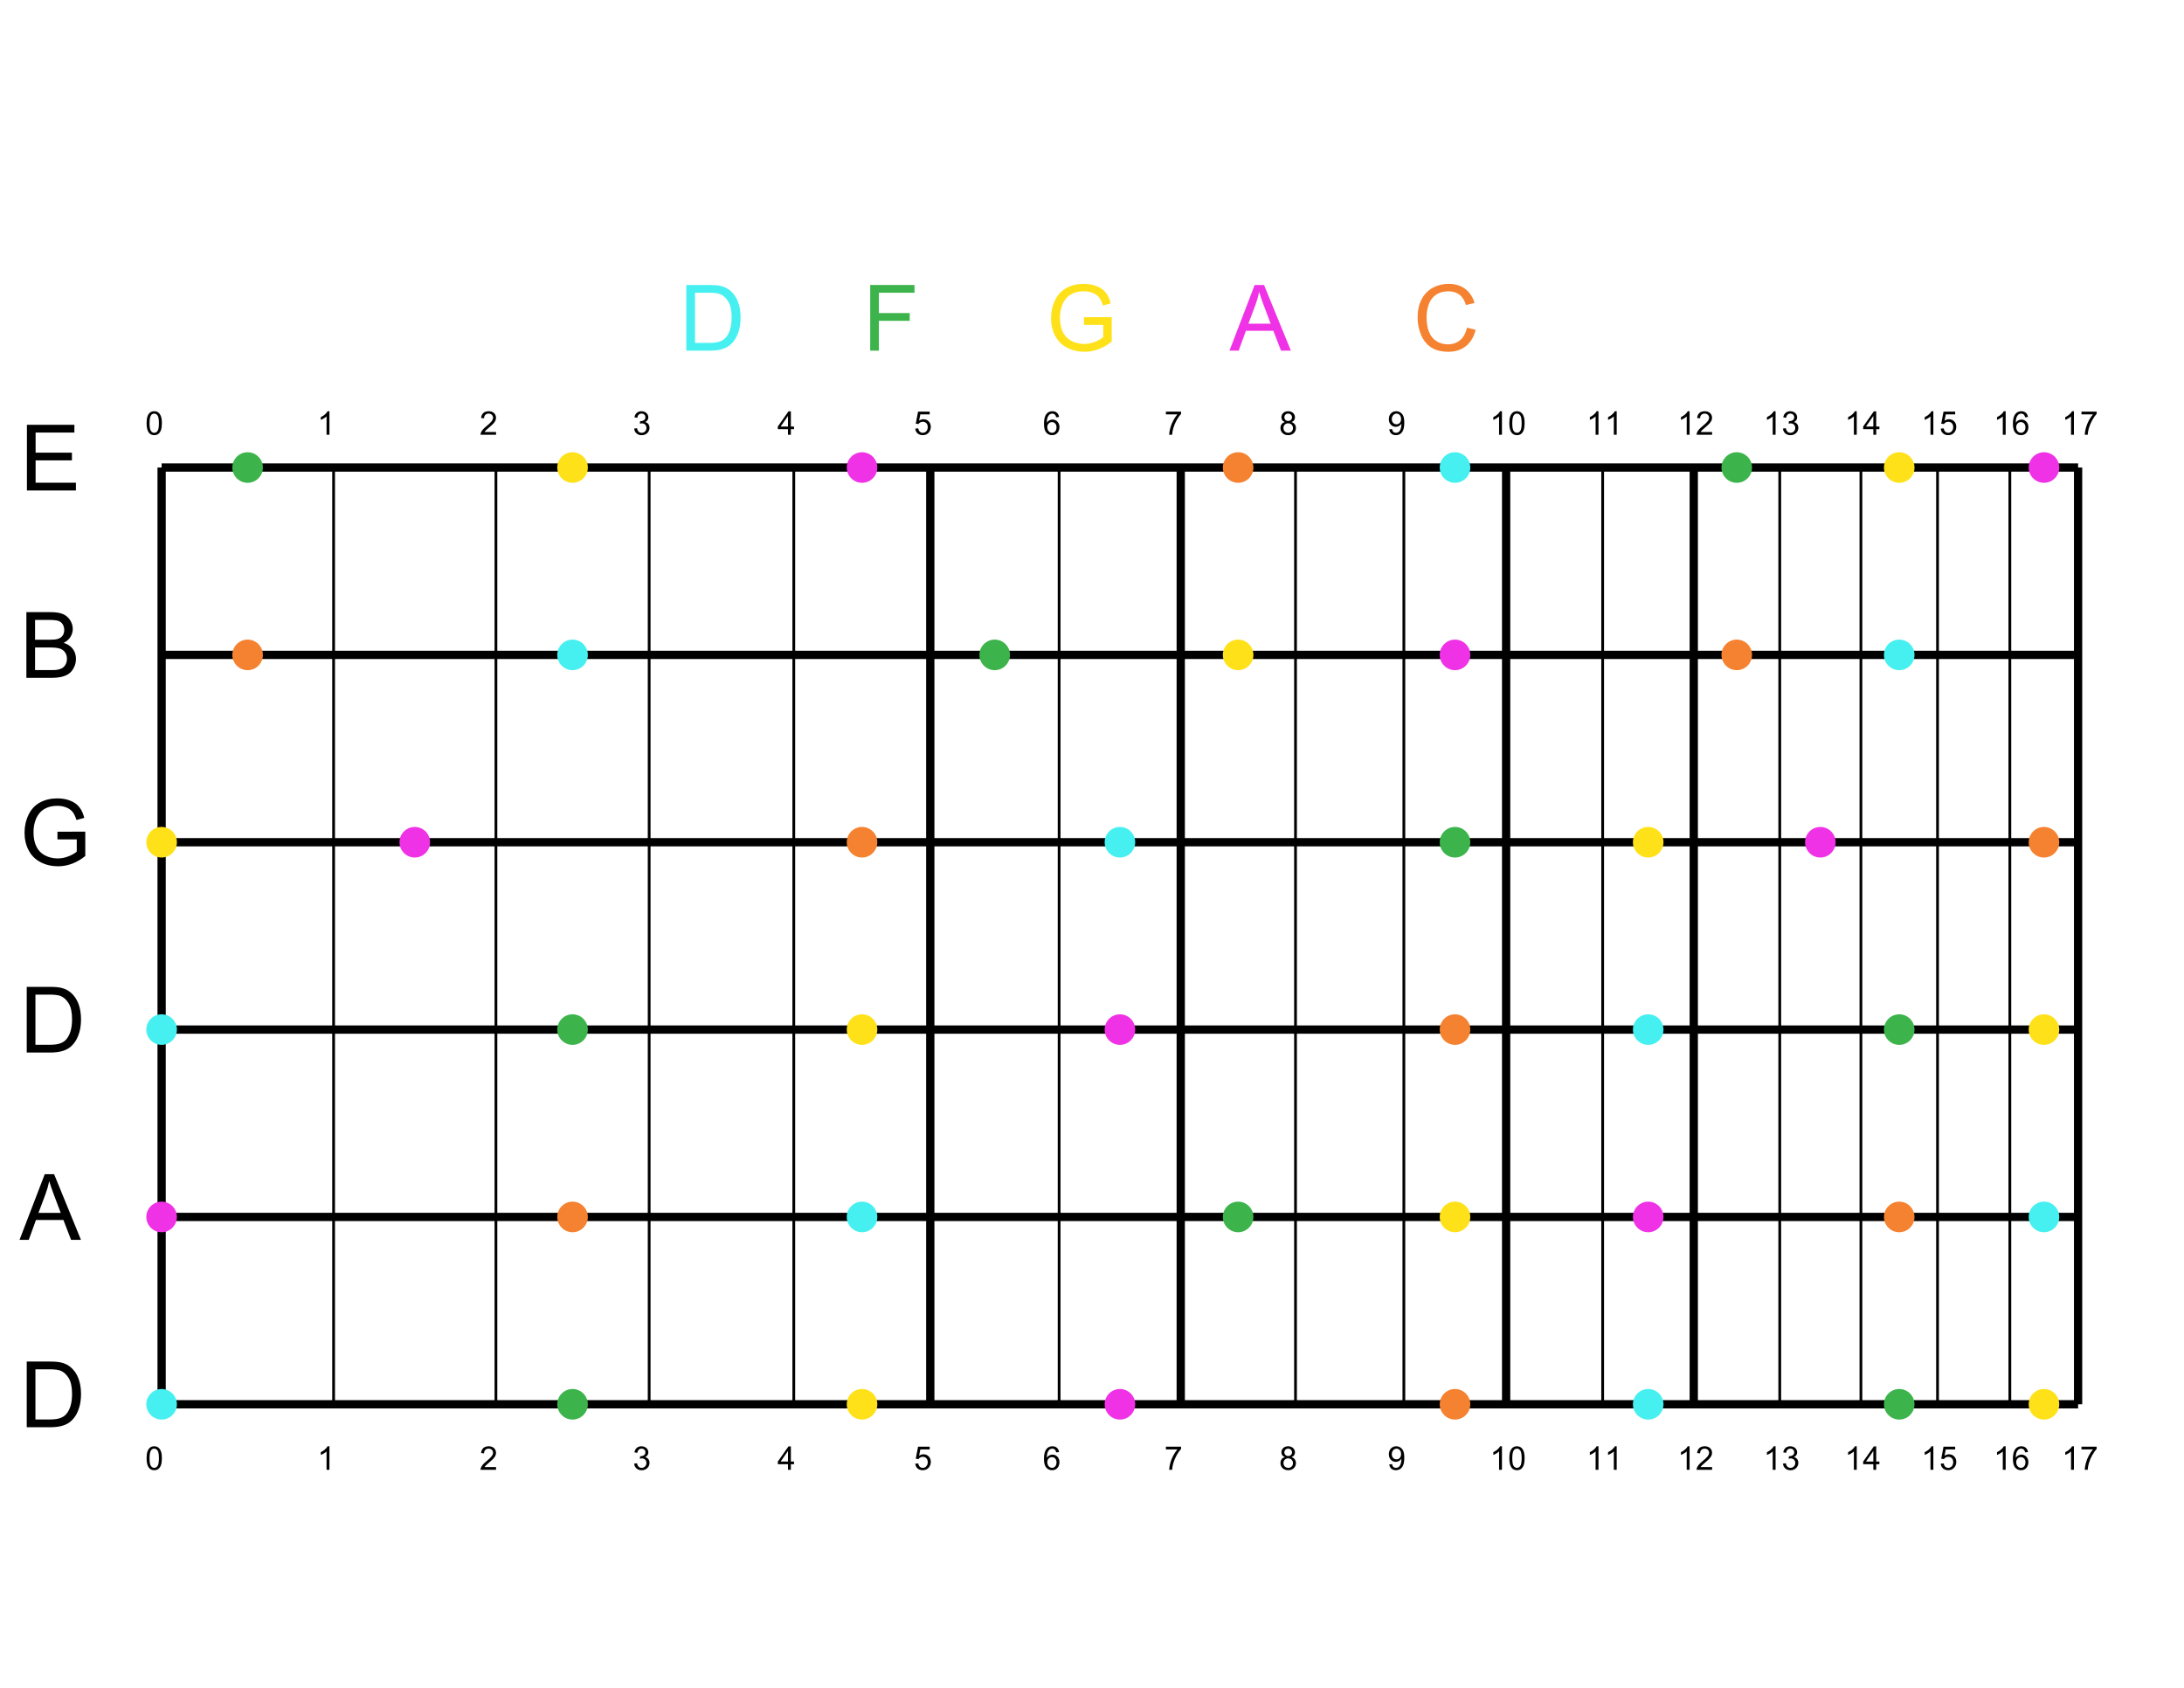 <?xml version="1.0" encoding="UTF-8"?>
<svg xmlns="http://www.w3.org/2000/svg" xmlns:xlink="http://www.w3.org/1999/xlink" width="792pt" height="612pt" viewBox="0 0 792 612" version="1.1">
<defs>
<g>
<symbol overflow="visible" id="glyph0-0">
<path style="stroke:none;" d="M 1.484 0 L 1.484 -7.426 L 7.426 -7.426 L 7.426 0 Z M 1.672 -0.188 L 7.238 -0.188 L 7.238 -7.238 L 1.672 -7.238 Z M 1.672 -0.188 "/>
</symbol>
<symbol overflow="visible" id="glyph0-1">
<path style="stroke:none;" d="M 0.492 -4.195 C 0.492 -5.199 0.594 -6.008 0.801 -6.621 C 1.008 -7.23 1.316 -7.703 1.723 -8.039 C 2.129 -8.371 2.641 -8.535 3.266 -8.539 C 3.719 -8.535 4.121 -8.445 4.465 -8.262 C 4.809 -8.078 5.094 -7.812 5.32 -7.469 C 5.543 -7.121 5.719 -6.699 5.848 -6.203 C 5.973 -5.703 6.035 -5.035 6.039 -4.195 C 6.035 -3.195 5.934 -2.387 5.73 -1.777 C 5.523 -1.16 5.215 -0.688 4.809 -0.355 C 4.398 -0.023 3.883 0.141 3.266 0.145 C 2.441 0.141 1.801 -0.152 1.336 -0.738 C 0.773 -1.441 0.492 -2.594 0.492 -4.195 Z M 1.566 -4.195 C 1.562 -2.797 1.727 -1.867 2.055 -1.406 C 2.379 -0.945 2.781 -0.715 3.266 -0.715 C 3.742 -0.715 4.145 -0.945 4.473 -1.41 C 4.797 -1.871 4.961 -2.801 4.965 -4.195 C 4.961 -5.594 4.797 -6.523 4.473 -6.984 C 4.145 -7.445 3.738 -7.676 3.254 -7.676 C 2.77 -7.676 2.387 -7.473 2.105 -7.066 C 1.742 -6.547 1.562 -5.59 1.566 -4.195 Z M 1.566 -4.195 "/>
</symbol>
<symbol overflow="visible" id="glyph0-2">
<path style="stroke:none;" d="M 4.426 0 L 3.383 0 L 3.383 -6.652 C 3.125 -6.41 2.797 -6.172 2.391 -5.934 C 1.984 -5.691 1.617 -5.512 1.293 -5.395 L 1.293 -6.402 C 1.875 -6.676 2.387 -7.008 2.824 -7.402 C 3.262 -7.789 3.57 -8.168 3.754 -8.539 L 4.426 -8.539 Z M 4.426 0 "/>
</symbol>
<symbol overflow="visible" id="glyph0-3">
<path style="stroke:none;" d="M 5.98 -1.004 L 5.98 0 L 0.359 0 C 0.348 -0.25 0.391 -0.492 0.48 -0.727 C 0.621 -1.109 0.848 -1.484 1.168 -1.855 C 1.48 -2.227 1.938 -2.656 2.535 -3.145 C 3.457 -3.898 4.082 -4.5 4.406 -4.945 C 4.73 -5.387 4.891 -5.805 4.895 -6.199 C 4.891 -6.613 4.742 -6.961 4.449 -7.246 C 4.152 -7.531 3.77 -7.676 3.293 -7.676 C 2.789 -7.676 2.387 -7.523 2.086 -7.223 C 1.785 -6.918 1.633 -6.5 1.629 -5.969 L 0.559 -6.078 C 0.629 -6.875 0.906 -7.488 1.387 -7.91 C 1.863 -8.328 2.508 -8.535 3.316 -8.539 C 4.133 -8.535 4.777 -8.309 5.254 -7.859 C 5.727 -7.402 5.965 -6.844 5.969 -6.18 C 5.965 -5.836 5.895 -5.5 5.758 -5.172 C 5.617 -4.84 5.387 -4.492 5.066 -4.133 C 4.742 -3.766 4.207 -3.27 3.457 -2.641 C 2.828 -2.113 2.426 -1.758 2.25 -1.57 C 2.07 -1.383 1.922 -1.191 1.809 -1.004 Z M 5.98 -1.004 "/>
</symbol>
<symbol overflow="visible" id="glyph0-4">
<path style="stroke:none;" d="M 0.5 -2.246 L 1.543 -2.383 C 1.66 -1.789 1.863 -1.363 2.152 -1.105 C 2.438 -0.844 2.789 -0.715 3.207 -0.715 C 3.695 -0.715 4.113 -0.883 4.453 -1.223 C 4.789 -1.562 4.957 -1.984 4.961 -2.488 C 4.957 -2.965 4.801 -3.359 4.488 -3.672 C 4.176 -3.98 3.777 -4.137 3.293 -4.141 C 3.098 -4.137 2.852 -4.098 2.559 -4.027 L 2.676 -4.941 C 2.742 -4.93 2.797 -4.926 2.844 -4.93 C 3.281 -4.926 3.684 -5.043 4.043 -5.277 C 4.398 -5.508 4.574 -5.867 4.578 -6.352 C 4.574 -6.734 4.445 -7.051 4.188 -7.301 C 3.926 -7.551 3.59 -7.676 3.184 -7.68 C 2.773 -7.676 2.438 -7.547 2.168 -7.297 C 1.895 -7.039 1.719 -6.656 1.648 -6.148 L 0.602 -6.336 C 0.727 -7.031 1.016 -7.574 1.473 -7.961 C 1.922 -8.344 2.484 -8.535 3.16 -8.539 C 3.621 -8.535 4.051 -8.438 4.441 -8.238 C 4.832 -8.039 5.129 -7.766 5.336 -7.426 C 5.543 -7.078 5.648 -6.715 5.648 -6.328 C 5.648 -5.961 5.547 -5.625 5.352 -5.324 C 5.152 -5.02 4.863 -4.781 4.477 -4.605 C 4.977 -4.488 5.367 -4.246 5.648 -3.883 C 5.926 -3.516 6.062 -3.059 6.066 -2.512 C 6.062 -1.766 5.793 -1.137 5.254 -0.621 C 4.711 -0.105 4.027 0.152 3.203 0.152 C 2.453 0.152 1.832 -0.07 1.34 -0.516 C 0.844 -0.961 0.562 -1.535 0.5 -2.246 Z M 0.5 -2.246 "/>
</symbol>
<symbol overflow="visible" id="glyph0-5">
<path style="stroke:none;" d="M 3.84 0 L 3.84 -2.035 L 0.152 -2.035 L 0.152 -2.992 L 4.031 -8.504 L 4.883 -8.504 L 4.883 -2.992 L 6.031 -2.992 L 6.031 -2.035 L 4.883 -2.035 L 4.883 0 Z M 3.84 -2.992 L 3.84 -6.828 L 1.176 -2.992 Z M 3.84 -2.992 "/>
</symbol>
<symbol overflow="visible" id="glyph0-6">
<path style="stroke:none;" d="M 0.492 -2.227 L 1.59 -2.32 C 1.668 -1.785 1.855 -1.383 2.152 -1.117 C 2.445 -0.848 2.805 -0.715 3.227 -0.715 C 3.727 -0.715 4.152 -0.902 4.5 -1.281 C 4.848 -1.66 5.02 -2.164 5.023 -2.789 C 5.02 -3.383 4.852 -3.852 4.52 -4.199 C 4.184 -4.539 3.746 -4.711 3.207 -4.715 C 2.867 -4.711 2.566 -4.633 2.297 -4.484 C 2.023 -4.328 1.809 -4.133 1.66 -3.891 L 0.68 -4.02 L 1.504 -8.387 L 5.73 -8.387 L 5.73 -7.391 L 2.336 -7.391 L 1.879 -5.105 C 2.387 -5.457 2.922 -5.637 3.484 -5.637 C 4.227 -5.637 4.855 -5.379 5.367 -4.863 C 5.875 -4.348 6.129 -3.688 6.133 -2.883 C 6.129 -2.113 5.902 -1.445 5.457 -0.887 C 4.91 -0.199 4.168 0.141 3.227 0.145 C 2.449 0.141 1.816 -0.074 1.332 -0.504 C 0.84 -0.938 0.562 -1.512 0.492 -2.227 Z M 0.492 -2.227 "/>
</symbol>
<symbol overflow="visible" id="glyph0-7">
<path style="stroke:none;" d="M 5.91 -6.422 L 4.871 -6.34 C 4.777 -6.75 4.648 -7.047 4.477 -7.234 C 4.195 -7.527 3.848 -7.676 3.434 -7.68 C 3.098 -7.676 2.805 -7.582 2.559 -7.402 C 2.227 -7.16 1.969 -6.812 1.781 -6.352 C 1.59 -5.891 1.488 -5.234 1.484 -4.387 C 1.734 -4.766 2.043 -5.051 2.406 -5.238 C 2.77 -5.422 3.152 -5.512 3.551 -5.516 C 4.246 -5.512 4.836 -5.258 5.328 -4.746 C 5.812 -4.234 6.059 -3.57 6.062 -2.762 C 6.059 -2.223 5.941 -1.727 5.715 -1.273 C 5.48 -0.812 5.164 -0.461 4.766 -0.219 C 4.359 0.023 3.906 0.141 3.398 0.145 C 2.527 0.141 1.816 -0.176 1.27 -0.812 C 0.719 -1.449 0.445 -2.504 0.445 -3.98 C 0.445 -5.621 0.746 -6.816 1.355 -7.562 C 1.883 -8.211 2.598 -8.535 3.496 -8.539 C 4.164 -8.535 4.711 -8.348 5.141 -7.977 C 5.566 -7.598 5.824 -7.082 5.91 -6.422 Z M 1.648 -2.754 C 1.645 -2.395 1.723 -2.051 1.875 -1.723 C 2.027 -1.395 2.238 -1.145 2.516 -0.973 C 2.789 -0.801 3.078 -0.715 3.383 -0.715 C 3.82 -0.715 4.199 -0.891 4.52 -1.246 C 4.832 -1.602 4.992 -2.086 4.996 -2.699 C 4.992 -3.281 4.836 -3.742 4.523 -4.086 C 4.211 -4.422 3.816 -4.594 3.34 -4.594 C 2.867 -4.594 2.465 -4.422 2.141 -4.086 C 1.809 -3.742 1.645 -3.301 1.648 -2.754 Z M 1.648 -2.754 "/>
</symbol>
<symbol overflow="visible" id="glyph0-8">
<path style="stroke:none;" d="M 0.562 -7.391 L 0.562 -8.395 L 6.066 -8.395 L 6.066 -7.582 C 5.52 -7.004 4.984 -6.238 4.457 -5.285 C 3.922 -4.328 3.512 -3.344 3.227 -2.336 C 3.012 -1.621 2.879 -0.844 2.824 0 L 1.75 0 C 1.762 -0.668 1.895 -1.477 2.145 -2.426 C 2.395 -3.371 2.754 -4.281 3.227 -5.164 C 3.695 -6.039 4.195 -6.781 4.727 -7.391 Z M 0.562 -7.391 "/>
</symbol>
<symbol overflow="visible" id="glyph0-9">
<path style="stroke:none;" d="M 2.102 -4.613 C 1.664 -4.766 1.344 -4.992 1.137 -5.289 C 0.926 -5.582 0.82 -5.934 0.824 -6.348 C 0.82 -6.961 1.043 -7.48 1.488 -7.906 C 1.934 -8.324 2.523 -8.535 3.266 -8.539 C 4.004 -8.535 4.602 -8.32 5.059 -7.891 C 5.508 -7.457 5.734 -6.934 5.738 -6.316 C 5.734 -5.922 5.633 -5.578 5.426 -5.285 C 5.219 -4.992 4.902 -4.766 4.484 -4.613 C 5 -4.438 5.398 -4.164 5.676 -3.785 C 5.945 -3.406 6.082 -2.953 6.086 -2.43 C 6.082 -1.699 5.824 -1.09 5.312 -0.598 C 4.797 -0.105 4.121 0.141 3.285 0.145 C 2.441 0.141 1.762 -0.105 1.25 -0.602 C 0.734 -1.098 0.48 -1.719 0.48 -2.461 C 0.48 -3.012 0.621 -3.473 0.902 -3.848 C 1.184 -4.219 1.582 -4.473 2.102 -4.613 Z M 1.891 -6.379 C 1.887 -5.977 2.016 -5.648 2.277 -5.395 C 2.535 -5.137 2.871 -5.008 3.289 -5.012 C 3.688 -5.008 4.02 -5.137 4.277 -5.391 C 4.535 -5.645 4.664 -5.953 4.664 -6.324 C 4.664 -6.703 4.531 -7.027 4.266 -7.289 C 4 -7.547 3.668 -7.676 3.277 -7.68 C 2.875 -7.676 2.547 -7.547 2.285 -7.297 C 2.02 -7.039 1.887 -6.734 1.891 -6.379 Z M 1.555 -2.453 C 1.551 -2.152 1.621 -1.863 1.766 -1.59 C 1.902 -1.309 2.113 -1.094 2.395 -0.941 C 2.672 -0.789 2.973 -0.715 3.293 -0.715 C 3.793 -0.715 4.203 -0.875 4.531 -1.195 C 4.852 -1.516 5.016 -1.922 5.02 -2.418 C 5.016 -2.918 4.848 -3.332 4.516 -3.664 C 4.18 -3.992 3.762 -4.16 3.262 -4.16 C 2.766 -4.16 2.359 -3.996 2.039 -3.672 C 1.715 -3.344 1.551 -2.938 1.555 -2.453 Z M 1.555 -2.453 "/>
</symbol>
<symbol overflow="visible" id="glyph0-10">
<path style="stroke:none;" d="M 0.648 -1.965 L 1.652 -2.059 C 1.738 -1.582 1.898 -1.242 2.141 -1.031 C 2.375 -0.82 2.684 -0.715 3.062 -0.715 C 3.379 -0.715 3.66 -0.785 3.906 -0.934 C 4.145 -1.078 4.344 -1.277 4.5 -1.523 C 4.656 -1.766 4.785 -2.094 4.891 -2.516 C 4.992 -2.93 5.043 -3.355 5.047 -3.793 C 5.043 -3.836 5.043 -3.906 5.039 -4.004 C 4.828 -3.668 4.543 -3.398 4.184 -3.191 C 3.824 -2.984 3.434 -2.883 3.012 -2.883 C 2.305 -2.883 1.707 -3.137 1.223 -3.648 C 0.734 -4.156 0.492 -4.828 0.492 -5.668 C 0.492 -6.527 0.746 -7.223 1.254 -7.75 C 1.762 -8.273 2.398 -8.535 3.168 -8.539 C 3.719 -8.535 4.223 -8.387 4.684 -8.09 C 5.137 -7.789 5.484 -7.363 5.727 -6.816 C 5.961 -6.262 6.082 -5.465 6.086 -4.426 C 6.082 -3.336 5.965 -2.473 5.73 -1.828 C 5.496 -1.184 5.145 -0.691 4.68 -0.359 C 4.211 -0.023 3.664 0.141 3.039 0.145 C 2.371 0.141 1.828 -0.043 1.41 -0.41 C 0.984 -0.777 0.73 -1.293 0.648 -1.965 Z M 4.926 -5.719 C 4.922 -6.316 4.762 -6.789 4.445 -7.145 C 4.125 -7.496 3.742 -7.676 3.293 -7.676 C 2.828 -7.676 2.422 -7.484 2.082 -7.105 C 1.734 -6.727 1.562 -6.234 1.566 -5.633 C 1.562 -5.086 1.727 -4.648 2.055 -4.312 C 2.379 -3.973 2.781 -3.801 3.266 -3.805 C 3.746 -3.801 4.145 -3.973 4.457 -4.312 C 4.766 -4.648 4.922 -5.117 4.926 -5.719 Z M 4.926 -5.719 "/>
</symbol>
<symbol overflow="visible" id="glyph1-0">
<path style="stroke:none;" d="M 4.156 0 L 4.156 -20.789 L 20.789 -20.789 L 20.789 0 Z M 4.68 -0.52 L 20.27 -0.52 L 20.27 -20.27 L 4.68 -20.27 Z M 4.68 -0.52 "/>
</symbol>
<symbol overflow="visible" id="glyph1-1">
<path style="stroke:none;" d="M 2.566 0 L 2.566 -23.812 L 10.77 -23.812 C 12.621 -23.812 14.031 -23.695 15.008 -23.469 C 16.367 -23.152 17.531 -22.586 18.5 -21.766 C 19.75 -20.699 20.691 -19.344 21.316 -17.695 C 21.938 -16.043 22.246 -14.156 22.25 -12.035 C 22.246 -10.227 22.035 -8.621 21.617 -7.227 C 21.191 -5.828 20.652 -4.672 19.992 -3.758 C 19.332 -2.84 18.609 -2.121 17.824 -1.598 C 17.039 -1.07 16.09 -0.672 14.984 -0.406 C 13.871 -0.133 12.598 0 11.16 0 Z M 5.719 -2.809 L 10.801 -2.809 C 12.367 -2.805 13.602 -2.953 14.496 -3.246 C 15.387 -3.539 16.098 -3.949 16.633 -4.484 C 17.379 -5.227 17.961 -6.23 18.379 -7.496 C 18.793 -8.754 19 -10.285 19.004 -12.086 C 19 -14.574 18.594 -16.488 17.777 -17.824 C 16.957 -19.16 15.961 -20.055 14.797 -20.516 C 13.949 -20.836 12.59 -21 10.719 -21 L 5.719 -21 Z M 5.719 -2.809 "/>
</symbol>
<symbol overflow="visible" id="glyph1-2">
<path style="stroke:none;" d="M -0.047 0 L 9.094 -23.812 L 12.492 -23.812 L 22.234 0 L 18.645 0 L 15.867 -7.211 L 5.914 -7.211 L 3.297 0 Z M 6.82 -9.777 L 14.895 -9.777 L 12.41 -16.371 C 11.652 -18.371 11.086 -20.016 10.719 -21.309 C 10.414 -19.781 9.988 -18.266 9.438 -16.762 Z M 6.82 -9.777 "/>
</symbol>
<symbol overflow="visible" id="glyph1-3">
<path style="stroke:none;" d="M 13.707 -9.34 L 13.707 -12.133 L 23.793 -12.148 L 23.793 -3.312 C 22.242 -2.074 20.645 -1.148 19.004 -0.527 C 17.355 0.094 15.668 0.402 13.938 0.406 C 11.594 0.402 9.469 -0.094 7.559 -1.094 C 5.648 -2.094 4.203 -3.543 3.23 -5.441 C 2.254 -7.336 1.77 -9.453 1.77 -11.793 C 1.77 -14.109 2.254 -16.273 3.223 -18.281 C 4.191 -20.289 5.586 -21.777 7.406 -22.754 C 9.227 -23.727 11.32 -24.215 13.691 -24.219 C 15.41 -24.215 16.965 -23.938 18.359 -23.379 C 19.75 -22.82 20.844 -22.043 21.633 -21.047 C 22.422 -20.051 23.023 -18.75 23.438 -17.152 L 20.594 -16.371 C 20.234 -17.582 19.789 -18.535 19.262 -19.23 C 18.73 -19.922 17.973 -20.477 16.988 -20.895 C 16 -21.309 14.906 -21.516 13.707 -21.52 C 12.262 -21.516 11.02 -21.297 9.973 -20.863 C 8.922 -20.422 8.074 -19.844 7.43 -19.133 C 6.785 -18.414 6.285 -17.629 5.93 -16.777 C 5.32 -15.301 5.016 -13.707 5.02 -11.988 C 5.016 -9.863 5.379 -8.086 6.113 -6.66 C 6.84 -5.227 7.906 -4.164 9.305 -3.477 C 10.703 -2.781 12.188 -2.438 13.758 -2.438 C 15.121 -2.438 16.453 -2.699 17.754 -3.223 C 19.051 -3.746 20.035 -4.305 20.707 -4.906 L 20.707 -9.34 Z M 13.707 -9.34 "/>
</symbol>
<symbol overflow="visible" id="glyph1-4">
<path style="stroke:none;" d="M 2.438 0 L 2.438 -23.812 L 11.371 -23.812 C 13.188 -23.812 14.645 -23.57 15.746 -23.09 C 16.84 -22.605 17.703 -21.863 18.328 -20.863 C 18.949 -19.859 19.258 -18.812 19.262 -17.719 C 19.258 -16.703 18.984 -15.742 18.434 -14.844 C 17.879 -13.941 17.043 -13.219 15.934 -12.668 C 17.371 -12.246 18.48 -11.523 19.254 -10.508 C 20.027 -9.484 20.414 -8.285 20.418 -6.902 C 20.414 -5.785 20.18 -4.746 19.711 -3.793 C 19.238 -2.832 18.656 -2.094 17.965 -1.574 C 17.27 -1.055 16.398 -0.664 15.355 -0.398 C 14.309 -0.133 13.027 0 11.516 0 Z M 5.586 -13.805 L 10.734 -13.805 C 12.133 -13.805 13.133 -13.895 13.742 -14.082 C 14.539 -14.316 15.145 -14.711 15.551 -15.266 C 15.957 -15.816 16.16 -16.512 16.16 -17.348 C 16.16 -18.133 15.969 -18.828 15.59 -19.434 C 15.211 -20.031 14.672 -20.441 13.969 -20.668 C 13.266 -20.887 12.059 -21 10.348 -21 L 5.586 -21 Z M 5.586 -2.809 L 11.516 -2.809 C 12.531 -2.805 13.246 -2.844 13.66 -2.922 C 14.379 -3.051 14.984 -3.266 15.477 -3.57 C 15.961 -3.871 16.363 -4.312 16.68 -4.895 C 16.992 -5.473 17.148 -6.145 17.152 -6.902 C 17.148 -7.789 16.922 -8.559 16.469 -9.215 C 16.012 -9.867 15.383 -10.328 14.578 -10.598 C 13.77 -10.859 12.605 -10.992 11.094 -10.996 L 5.586 -10.996 Z M 5.586 -2.809 "/>
</symbol>
<symbol overflow="visible" id="glyph1-5">
<path style="stroke:none;" d="M 2.633 0 L 2.633 -23.812 L 19.848 -23.812 L 19.848 -21 L 5.781 -21 L 5.781 -13.707 L 18.953 -13.707 L 18.953 -10.914 L 5.781 -10.914 L 5.781 -2.809 L 20.398 -2.809 L 20.398 0 Z M 2.633 0 "/>
</symbol>
<symbol overflow="visible" id="glyph1-6">
<path style="stroke:none;" d="M 2.73 0 L 2.73 -23.812 L 18.793 -23.812 L 18.793 -21 L 5.879 -21 L 5.879 -13.629 L 17.055 -13.629 L 17.055 -10.816 L 5.879 -10.816 L 5.879 0 Z M 2.73 0 "/>
</symbol>
<symbol overflow="visible" id="glyph1-7">
<path style="stroke:none;" d="M 19.555 -8.348 L 22.707 -7.551 C 22.043 -4.961 20.855 -2.988 19.141 -1.633 C 17.422 -0.273 15.324 0.402 12.848 0.406 C 10.281 0.402 8.195 -0.117 6.586 -1.16 C 4.977 -2.207 3.75 -3.719 2.914 -5.699 C 2.07 -7.68 1.652 -9.809 1.656 -12.086 C 1.652 -14.562 2.125 -16.727 3.078 -18.574 C 4.023 -20.418 5.371 -21.82 7.121 -22.781 C 8.867 -23.738 10.793 -24.215 12.895 -24.219 C 15.273 -24.215 17.277 -23.609 18.906 -22.398 C 20.527 -21.184 21.66 -19.477 22.301 -17.281 L 19.199 -16.551 C 18.645 -18.281 17.844 -19.543 16.793 -20.332 C 15.742 -21.121 14.422 -21.516 12.832 -21.52 C 11 -21.516 9.469 -21.078 8.242 -20.203 C 7.012 -19.328 6.148 -18.148 5.652 -16.672 C 5.152 -15.191 4.902 -13.668 4.906 -12.102 C 4.902 -10.07 5.199 -8.305 5.789 -6.797 C 6.379 -5.285 7.297 -4.156 8.543 -3.41 C 9.785 -2.66 11.133 -2.285 12.586 -2.289 C 14.352 -2.285 15.844 -2.793 17.07 -3.816 C 18.289 -4.832 19.117 -6.344 19.555 -8.348 Z M 19.555 -8.348 "/>
</symbol>
</g>
</defs>
<g id="surface1">
<g style="fill:rgb(0%,0%,0%);fill-opacity:1;">
  <use xlink:href="#glyph0-1" x="52.668" y="157.645"/>
</g>
<path style="fill:none;stroke-width:3;stroke-linecap:butt;stroke-linejoin:miter;stroke:rgb(0%,0%,0%);stroke-opacity:1;stroke-miterlimit:10;" d="M 58.609 169.523 L 58.609 509.184 "/>
<g style="fill:rgb(0%,0%,0%);fill-opacity:1;">
  <use xlink:href="#glyph0-1" x="52.668" y="532.945"/>
</g>
<g style="fill:rgb(0%,0%,0%);fill-opacity:1;">
  <use xlink:href="#glyph0-2" x="115.035" y="157.645"/>
</g>
<path style="fill:none;stroke-width:1;stroke-linecap:butt;stroke-linejoin:miter;stroke:rgb(0%,0%,0%);stroke-opacity:1;stroke-miterlimit:10;" d="M 120.977 169.523 L 120.977 509.184 "/>
<g style="fill:rgb(0%,0%,0%);fill-opacity:1;">
  <use xlink:href="#glyph0-2" x="115.035" y="532.945"/>
</g>
<g style="fill:rgb(0%,0%,0%);fill-opacity:1;">
  <use xlink:href="#glyph0-3" x="173.906" y="157.645"/>
</g>
<path style="fill:none;stroke-width:1;stroke-linecap:butt;stroke-linejoin:miter;stroke:rgb(0%,0%,0%);stroke-opacity:1;stroke-miterlimit:10;" d="M 179.844 169.523 L 179.844 509.184 "/>
<g style="fill:rgb(0%,0%,0%);fill-opacity:1;">
  <use xlink:href="#glyph0-3" x="173.906" y="532.945"/>
</g>
<g style="fill:rgb(0%,0%,0%);fill-opacity:1;">
  <use xlink:href="#glyph0-4" x="229.469" y="157.645"/>
</g>
<path style="fill:none;stroke-width:1;stroke-linecap:butt;stroke-linejoin:miter;stroke:rgb(0%,0%,0%);stroke-opacity:1;stroke-miterlimit:10;" d="M 235.41 169.523 L 235.41 509.184 "/>
<g style="fill:rgb(0%,0%,0%);fill-opacity:1;">
  <use xlink:href="#glyph0-4" x="229.469" y="532.945"/>
</g>
<g style="fill:rgb(0%,0%,0%);fill-opacity:1;">
  <use xlink:href="#glyph0-5" x="281.914" y="157.645"/>
</g>
<path style="fill:none;stroke-width:1;stroke-linecap:butt;stroke-linejoin:miter;stroke:rgb(0%,0%,0%);stroke-opacity:1;stroke-miterlimit:10;" d="M 287.855 169.523 L 287.855 509.184 "/>
<g style="fill:rgb(0%,0%,0%);fill-opacity:1;">
  <use xlink:href="#glyph0-5" x="281.914" y="532.945"/>
</g>
<g style="fill:rgb(0%,0%,0%);fill-opacity:1;">
  <use xlink:href="#glyph0-6" x="331.414" y="157.645"/>
</g>
<path style="fill:none;stroke-width:3;stroke-linecap:butt;stroke-linejoin:miter;stroke:rgb(0%,0%,0%);stroke-opacity:1;stroke-miterlimit:10;" d="M 337.355 169.523 L 337.355 509.184 "/>
<g style="fill:rgb(0%,0%,0%);fill-opacity:1;">
  <use xlink:href="#glyph0-6" x="331.414" y="532.945"/>
</g>
<g style="fill:rgb(0%,0%,0%);fill-opacity:1;">
  <use xlink:href="#glyph0-7" x="378.141" y="157.645"/>
</g>
<path style="fill:none;stroke-width:1;stroke-linecap:butt;stroke-linejoin:miter;stroke:rgb(0%,0%,0%);stroke-opacity:1;stroke-miterlimit:10;" d="M 384.078 169.523 L 384.078 509.184 "/>
<g style="fill:rgb(0%,0%,0%);fill-opacity:1;">
  <use xlink:href="#glyph0-7" x="378.141" y="532.945"/>
</g>
<g style="fill:rgb(0%,0%,0%);fill-opacity:1;">
  <use xlink:href="#glyph0-8" x="422.238" y="157.645"/>
</g>
<path style="fill:none;stroke-width:3;stroke-linecap:butt;stroke-linejoin:miter;stroke:rgb(0%,0%,0%);stroke-opacity:1;stroke-miterlimit:10;" d="M 428.18 169.523 L 428.18 509.184 "/>
<g style="fill:rgb(0%,0%,0%);fill-opacity:1;">
  <use xlink:href="#glyph0-8" x="422.238" y="532.945"/>
</g>
<g style="fill:rgb(0%,0%,0%);fill-opacity:1;">
  <use xlink:href="#glyph0-9" x="463.867" y="157.645"/>
</g>
<path style="fill:none;stroke-width:1;stroke-linecap:butt;stroke-linejoin:miter;stroke:rgb(0%,0%,0%);stroke-opacity:1;stroke-miterlimit:10;" d="M 469.805 169.523 L 469.805 509.184 "/>
<g style="fill:rgb(0%,0%,0%);fill-opacity:1;">
  <use xlink:href="#glyph0-9" x="463.867" y="532.945"/>
</g>
<g style="fill:rgb(0%,0%,0%);fill-opacity:1;">
  <use xlink:href="#glyph0-10" x="503.156" y="157.645"/>
</g>
<path style="fill:none;stroke-width:1;stroke-linecap:butt;stroke-linejoin:miter;stroke:rgb(0%,0%,0%);stroke-opacity:1;stroke-miterlimit:10;" d="M 509.094 169.523 L 509.094 509.184 "/>
<g style="fill:rgb(0%,0%,0%);fill-opacity:1;">
  <use xlink:href="#glyph0-10" x="503.156" y="532.945"/>
</g>
<g style="fill:rgb(0%,0%,0%);fill-opacity:1;">
  <use xlink:href="#glyph0-2" x="540.238" y="157.645"/>
  <use xlink:href="#glyph0-1" x="546.845" y="157.645"/>
</g>
<path style="fill:none;stroke-width:3;stroke-linecap:butt;stroke-linejoin:miter;stroke:rgb(0%,0%,0%);stroke-opacity:1;stroke-miterlimit:10;" d="M 546.18 169.523 L 546.18 509.184 "/>
<g style="fill:rgb(0%,0%,0%);fill-opacity:1;">
  <use xlink:href="#glyph0-2" x="540.238" y="532.945"/>
  <use xlink:href="#glyph0-1" x="546.845" y="532.945"/>
</g>
<g style="fill:rgb(0%,0%,0%);fill-opacity:1;">
  <use xlink:href="#glyph0-2" x="575.242" y="157.645"/>
  <use xlink:href="#glyph0-2" x="581.849" y="157.645"/>
</g>
<path style="fill:none;stroke-width:1;stroke-linecap:butt;stroke-linejoin:miter;stroke:rgb(0%,0%,0%);stroke-opacity:1;stroke-miterlimit:10;" d="M 581.184 169.523 L 581.184 509.184 "/>
<g style="fill:rgb(0%,0%,0%);fill-opacity:1;">
  <use xlink:href="#glyph0-2" x="575.242" y="532.945"/>
  <use xlink:href="#glyph0-2" x="581.849" y="532.945"/>
</g>
<g style="fill:rgb(0%,0%,0%);fill-opacity:1;">
  <use xlink:href="#glyph0-2" x="608.281" y="157.645"/>
  <use xlink:href="#glyph0-3" x="614.888" y="157.645"/>
</g>
<path style="fill:none;stroke-width:3;stroke-linecap:butt;stroke-linejoin:miter;stroke:rgb(0%,0%,0%);stroke-opacity:1;stroke-miterlimit:10;" d="M 614.223 169.523 L 614.223 509.184 "/>
<g style="fill:rgb(0%,0%,0%);fill-opacity:1;">
  <use xlink:href="#glyph0-2" x="608.281" y="532.945"/>
  <use xlink:href="#glyph0-3" x="614.888" y="532.945"/>
</g>
<g style="fill:rgb(0%,0%,0%);fill-opacity:1;">
  <use xlink:href="#glyph0-2" x="639.465" y="157.645"/>
  <use xlink:href="#glyph0-4" x="646.072" y="157.645"/>
</g>
<path style="fill:none;stroke-width:1;stroke-linecap:butt;stroke-linejoin:miter;stroke:rgb(0%,0%,0%);stroke-opacity:1;stroke-miterlimit:10;" d="M 645.406 169.523 L 645.406 509.184 "/>
<g style="fill:rgb(0%,0%,0%);fill-opacity:1;">
  <use xlink:href="#glyph0-2" x="639.465" y="532.945"/>
  <use xlink:href="#glyph0-4" x="646.072" y="532.945"/>
</g>
<g style="fill:rgb(0%,0%,0%);fill-opacity:1;">
  <use xlink:href="#glyph0-2" x="668.898" y="157.645"/>
  <use xlink:href="#glyph0-5" x="675.506" y="157.645"/>
</g>
<path style="fill:none;stroke-width:1;stroke-linecap:butt;stroke-linejoin:miter;stroke:rgb(0%,0%,0%);stroke-opacity:1;stroke-miterlimit:10;" d="M 674.84 169.523 L 674.84 509.184 "/>
<g style="fill:rgb(0%,0%,0%);fill-opacity:1;">
  <use xlink:href="#glyph0-2" x="668.898" y="532.945"/>
  <use xlink:href="#glyph0-5" x="675.506" y="532.945"/>
</g>
<g style="fill:rgb(0%,0%,0%);fill-opacity:1;">
  <use xlink:href="#glyph0-2" x="696.68" y="157.645"/>
  <use xlink:href="#glyph0-6" x="703.287" y="157.645"/>
</g>
<path style="fill:none;stroke-width:1;stroke-linecap:butt;stroke-linejoin:miter;stroke:rgb(0%,0%,0%);stroke-opacity:1;stroke-miterlimit:10;" d="M 702.621 169.523 L 702.621 509.184 "/>
<g style="fill:rgb(0%,0%,0%);fill-opacity:1;">
  <use xlink:href="#glyph0-2" x="696.68" y="532.945"/>
  <use xlink:href="#glyph0-6" x="703.287" y="532.945"/>
</g>
<g style="fill:rgb(0%,0%,0%);fill-opacity:1;">
  <use xlink:href="#glyph0-2" x="722.902" y="157.645"/>
  <use xlink:href="#glyph0-7" x="729.509" y="157.645"/>
</g>
<path style="fill:none;stroke-width:1;stroke-linecap:butt;stroke-linejoin:miter;stroke:rgb(0%,0%,0%);stroke-opacity:1;stroke-miterlimit:10;" d="M 728.844 169.523 L 728.844 509.184 "/>
<g style="fill:rgb(0%,0%,0%);fill-opacity:1;">
  <use xlink:href="#glyph0-2" x="722.902" y="532.945"/>
  <use xlink:href="#glyph0-7" x="729.509" y="532.945"/>
</g>
<g style="fill:rgb(0%,0%,0%);fill-opacity:1;">
  <use xlink:href="#glyph0-2" x="747.652" y="157.645"/>
  <use xlink:href="#glyph0-8" x="754.259" y="157.645"/>
</g>
<path style="fill:none;stroke-width:3;stroke-linecap:butt;stroke-linejoin:miter;stroke:rgb(0%,0%,0%);stroke-opacity:1;stroke-miterlimit:10;" d="M 753.594 169.523 L 753.594 509.184 "/>
<g style="fill:rgb(0%,0%,0%);fill-opacity:1;">
  <use xlink:href="#glyph0-2" x="747.652" y="532.945"/>
  <use xlink:href="#glyph0-8" x="754.259" y="532.945"/>
</g>
<g style="fill:rgb(0%,0%,0%);fill-opacity:1;">
  <use xlink:href="#glyph1-1" x="7.129" y="517.5"/>
</g>
<path style="fill:none;stroke-width:3;stroke-linecap:butt;stroke-linejoin:miter;stroke:rgb(0%,0%,0%);stroke-opacity:1;stroke-miterlimit:10;" d="M 58.609 509.184 L 753.594 509.184 "/>
<g style="fill:rgb(0%,0%,0%);fill-opacity:1;">
  <use xlink:href="#glyph1-2" x="7.129" y="449.566"/>
</g>
<path style="fill:none;stroke-width:3;stroke-linecap:butt;stroke-linejoin:miter;stroke:rgb(0%,0%,0%);stroke-opacity:1;stroke-miterlimit:10;" d="M 58.609 441.254 L 753.594 441.254 "/>
<g style="fill:rgb(0%,0%,0%);fill-opacity:1;">
  <use xlink:href="#glyph1-1" x="7.129" y="381.637"/>
</g>
<path style="fill:none;stroke-width:3;stroke-linecap:butt;stroke-linejoin:miter;stroke:rgb(0%,0%,0%);stroke-opacity:1;stroke-miterlimit:10;" d="M 58.609 373.32 L 753.594 373.32 "/>
<g style="fill:rgb(0%,0%,0%);fill-opacity:1;">
  <use xlink:href="#glyph1-3" x="7.129" y="313.703"/>
</g>
<path style="fill:none;stroke-width:3;stroke-linecap:butt;stroke-linejoin:miter;stroke:rgb(0%,0%,0%);stroke-opacity:1;stroke-miterlimit:10;" d="M 58.609 305.387 L 753.594 305.387 "/>
<g style="fill:rgb(0%,0%,0%);fill-opacity:1;">
  <use xlink:href="#glyph1-4" x="7.129" y="245.773"/>
</g>
<path style="fill:none;stroke-width:3;stroke-linecap:butt;stroke-linejoin:miter;stroke:rgb(0%,0%,0%);stroke-opacity:1;stroke-miterlimit:10;" d="M 58.609 237.457 L 753.594 237.457 "/>
<g style="fill:rgb(0%,0%,0%);fill-opacity:1;">
  <use xlink:href="#glyph1-5" x="7.129" y="177.84"/>
</g>
<path style="fill:none;stroke-width:3;stroke-linecap:butt;stroke-linejoin:miter;stroke:rgb(0%,0%,0%);stroke-opacity:1;stroke-miterlimit:10;" d="M 58.609 169.523 L 753.594 169.523 "/>
<path style=" stroke:none;fill-rule:nonzero;fill:rgb(27.451%,94.118%,94.118%);fill-opacity:1;" d="M 64.152 509.184 C 64.152 512.246 61.668 514.727 58.609 514.727 C 55.547 514.727 53.062 512.246 53.062 509.184 C 53.062 506.121 55.547 503.641 58.609 503.641 C 61.668 503.641 64.152 506.121 64.152 509.184 "/>
<path style=" stroke:none;fill-rule:nonzero;fill:rgb(27.451%,94.118%,94.118%);fill-opacity:1;" d="M 603.246 509.184 C 603.246 512.246 600.766 514.727 597.703 514.727 C 594.641 514.727 592.156 512.246 592.156 509.184 C 592.156 506.121 594.641 503.641 597.703 503.641 C 600.766 503.641 603.246 506.121 603.246 509.184 "/>
<path style=" stroke:none;fill-rule:nonzero;fill:rgb(27.451%,94.118%,94.118%);fill-opacity:1;" d="M 318.148 441.254 C 318.148 444.312 315.668 446.797 312.605 446.797 C 309.543 446.797 307.062 444.312 307.062 441.254 C 307.062 438.191 309.543 435.707 312.605 435.707 C 315.668 435.707 318.148 438.191 318.148 441.254 "/>
<path style=" stroke:none;fill-rule:nonzero;fill:rgb(27.451%,94.118%,94.118%);fill-opacity:1;" d="M 746.762 441.254 C 746.762 444.312 744.281 446.797 741.219 446.797 C 738.156 446.797 735.676 444.312 735.676 441.254 C 735.676 438.191 738.156 435.707 741.219 435.707 C 744.281 435.707 746.762 438.191 746.762 441.254 "/>
<path style=" stroke:none;fill-rule:nonzero;fill:rgb(27.451%,94.118%,94.118%);fill-opacity:1;" d="M 64.152 373.32 C 64.152 376.383 61.668 378.863 58.609 378.863 C 55.547 378.863 53.062 376.383 53.062 373.32 C 53.062 370.258 55.547 367.777 58.609 367.777 C 61.668 367.777 64.152 370.258 64.152 373.32 "/>
<path style=" stroke:none;fill-rule:nonzero;fill:rgb(27.451%,94.118%,94.118%);fill-opacity:1;" d="M 603.246 373.32 C 603.246 376.383 600.766 378.863 597.703 378.863 C 594.641 378.863 592.156 376.383 592.156 373.32 C 592.156 370.258 594.641 367.777 597.703 367.777 C 600.766 367.777 603.246 370.258 603.246 373.32 "/>
<path style=" stroke:none;fill-rule:nonzero;fill:rgb(27.451%,94.118%,94.118%);fill-opacity:1;" d="M 411.672 305.387 C 411.672 308.449 409.191 310.934 406.129 310.934 C 403.066 310.934 400.586 308.449 400.586 305.387 C 400.586 302.324 403.066 299.844 406.129 299.844 C 409.191 299.844 411.672 302.324 411.672 305.387 "/>
<path style=" stroke:none;fill-rule:nonzero;fill:rgb(27.451%,94.118%,94.118%);fill-opacity:1;" d="M 213.172 237.457 C 213.172 240.52 210.688 243 207.625 243 C 204.566 243 202.082 240.52 202.082 237.457 C 202.082 234.395 204.566 231.91 207.625 231.91 C 210.688 231.91 213.172 234.395 213.172 237.457 "/>
<path style=" stroke:none;fill-rule:nonzero;fill:rgb(27.451%,94.118%,94.118%);fill-opacity:1;" d="M 694.273 237.457 C 694.273 240.52 691.793 243 688.73 243 C 685.668 243 683.188 240.52 683.188 237.457 C 683.188 234.395 685.668 231.91 688.73 231.91 C 691.793 231.91 694.273 234.395 694.273 237.457 "/>
<path style=" stroke:none;fill-rule:nonzero;fill:rgb(27.451%,94.118%,94.118%);fill-opacity:1;" d="M 533.18 169.523 C 533.18 172.586 530.699 175.066 527.637 175.066 C 524.574 175.066 522.094 172.586 522.094 169.523 C 522.094 166.461 524.574 163.98 527.637 163.98 C 530.699 163.98 533.18 166.461 533.18 169.523 "/>
<path style=" stroke:none;fill-rule:nonzero;fill:rgb(23.529%,70.588%,29.412%);fill-opacity:1;" d="M 213.172 509.184 C 213.172 512.246 210.688 514.727 207.625 514.727 C 204.566 514.727 202.082 512.246 202.082 509.184 C 202.082 506.121 204.566 503.641 207.625 503.641 C 210.688 503.641 213.172 506.121 213.172 509.184 "/>
<path style=" stroke:none;fill-rule:nonzero;fill:rgb(23.529%,70.588%,29.412%);fill-opacity:1;" d="M 694.273 509.184 C 694.273 512.246 691.793 514.727 688.73 514.727 C 685.668 514.727 683.188 512.246 683.188 509.184 C 683.188 506.121 685.668 503.641 688.73 503.641 C 691.793 503.641 694.273 506.121 694.273 509.184 "/>
<path style=" stroke:none;fill-rule:nonzero;fill:rgb(23.529%,70.588%,29.412%);fill-opacity:1;" d="M 454.535 441.254 C 454.535 444.312 452.055 446.797 448.992 446.797 C 445.93 446.797 443.449 444.312 443.449 441.254 C 443.449 438.191 445.93 435.707 448.992 435.707 C 452.055 435.707 454.535 438.191 454.535 441.254 "/>
<path style=" stroke:none;fill-rule:nonzero;fill:rgb(23.529%,70.588%,29.412%);fill-opacity:1;" d="M 213.172 373.32 C 213.172 376.383 210.688 378.863 207.625 378.863 C 204.566 378.863 202.082 376.383 202.082 373.32 C 202.082 370.258 204.566 367.777 207.625 367.777 C 210.688 367.777 213.172 370.258 213.172 373.32 "/>
<path style=" stroke:none;fill-rule:nonzero;fill:rgb(23.529%,70.588%,29.412%);fill-opacity:1;" d="M 694.273 373.32 C 694.273 376.383 691.793 378.863 688.73 378.863 C 685.668 378.863 683.188 376.383 683.188 373.32 C 683.188 370.258 685.668 367.777 688.73 367.777 C 691.793 367.777 694.273 370.258 694.273 373.32 "/>
<path style=" stroke:none;fill-rule:nonzero;fill:rgb(23.529%,70.588%,29.412%);fill-opacity:1;" d="M 533.18 305.387 C 533.18 308.449 530.699 310.934 527.637 310.934 C 524.574 310.934 522.094 308.449 522.094 305.387 C 522.094 302.324 524.574 299.844 527.637 299.844 C 530.699 299.844 533.18 302.324 533.18 305.387 "/>
<path style=" stroke:none;fill-rule:nonzero;fill:rgb(23.529%,70.588%,29.412%);fill-opacity:1;" d="M 366.262 237.457 C 366.262 240.52 363.777 243 360.719 243 C 357.656 243 355.172 240.52 355.172 237.457 C 355.172 234.395 357.656 231.91 360.719 231.91 C 363.777 231.91 366.262 234.395 366.262 237.457 "/>
<path style=" stroke:none;fill-rule:nonzero;fill:rgb(23.529%,70.588%,29.412%);fill-opacity:1;" d="M 95.336 169.523 C 95.336 172.586 92.855 175.066 89.793 175.066 C 86.73 175.066 84.25 172.586 84.25 169.523 C 84.25 166.461 86.73 163.98 89.793 163.98 C 92.855 163.98 95.336 166.461 95.336 169.523 "/>
<path style=" stroke:none;fill-rule:nonzero;fill:rgb(23.529%,70.588%,29.412%);fill-opacity:1;" d="M 635.355 169.523 C 635.355 172.586 632.875 175.066 629.812 175.066 C 626.75 175.066 624.27 172.586 624.27 169.523 C 624.27 166.461 626.75 163.98 629.812 163.98 C 632.875 163.98 635.355 166.461 635.355 169.523 "/>
<path style=" stroke:none;fill-rule:nonzero;fill:rgb(100%,88.235%,9.804%);fill-opacity:1;" d="M 318.148 509.184 C 318.148 512.246 315.668 514.727 312.605 514.727 C 309.543 514.727 307.062 512.246 307.062 509.184 C 307.062 506.121 309.543 503.641 312.605 503.641 C 315.668 503.641 318.148 506.121 318.148 509.184 "/>
<path style=" stroke:none;fill-rule:nonzero;fill:rgb(100%,88.235%,9.804%);fill-opacity:1;" d="M 746.762 509.184 C 746.762 512.246 744.281 514.727 741.219 514.727 C 738.156 514.727 735.676 512.246 735.676 509.184 C 735.676 506.121 738.156 503.641 741.219 503.641 C 744.281 503.641 746.762 506.121 746.762 509.184 "/>
<path style=" stroke:none;fill-rule:nonzero;fill:rgb(100%,88.235%,9.804%);fill-opacity:1;" d="M 533.18 441.254 C 533.18 444.312 530.699 446.797 527.637 446.797 C 524.574 446.797 522.094 444.312 522.094 441.254 C 522.094 438.191 524.574 435.707 527.637 435.707 C 530.699 435.707 533.18 438.191 533.18 441.254 "/>
<path style=" stroke:none;fill-rule:nonzero;fill:rgb(100%,88.235%,9.804%);fill-opacity:1;" d="M 318.148 373.32 C 318.148 376.383 315.668 378.863 312.605 378.863 C 309.543 378.863 307.062 376.383 307.062 373.32 C 307.062 370.258 309.543 367.777 312.605 367.777 C 315.668 367.777 318.148 370.258 318.148 373.32 "/>
<path style=" stroke:none;fill-rule:nonzero;fill:rgb(100%,88.235%,9.804%);fill-opacity:1;" d="M 746.762 373.32 C 746.762 376.383 744.281 378.863 741.219 378.863 C 738.156 378.863 735.676 376.383 735.676 373.32 C 735.676 370.258 738.156 367.777 741.219 367.777 C 744.281 367.777 746.762 370.258 746.762 373.32 "/>
<path style=" stroke:none;fill-rule:nonzero;fill:rgb(100%,88.235%,9.804%);fill-opacity:1;" d="M 64.152 305.387 C 64.152 308.449 61.668 310.934 58.609 310.934 C 55.547 310.934 53.062 308.449 53.062 305.387 C 53.062 302.324 55.547 299.844 58.609 299.844 C 61.668 299.844 64.152 302.324 64.152 305.387 "/>
<path style=" stroke:none;fill-rule:nonzero;fill:rgb(100%,88.235%,9.804%);fill-opacity:1;" d="M 603.246 305.387 C 603.246 308.449 600.766 310.934 597.703 310.934 C 594.641 310.934 592.156 308.449 592.156 305.387 C 592.156 302.324 594.641 299.844 597.703 299.844 C 600.766 299.844 603.246 302.324 603.246 305.387 "/>
<path style=" stroke:none;fill-rule:nonzero;fill:rgb(100%,88.235%,9.804%);fill-opacity:1;" d="M 454.535 237.457 C 454.535 240.52 452.055 243 448.992 243 C 445.93 243 443.449 240.52 443.449 237.457 C 443.449 234.395 445.93 231.91 448.992 231.91 C 452.055 231.91 454.535 234.395 454.535 237.457 "/>
<path style=" stroke:none;fill-rule:nonzero;fill:rgb(100%,88.235%,9.804%);fill-opacity:1;" d="M 213.172 169.523 C 213.172 172.586 210.688 175.066 207.625 175.066 C 204.566 175.066 202.082 172.586 202.082 169.523 C 202.082 166.461 204.566 163.98 207.625 163.98 C 210.688 163.98 213.172 166.461 213.172 169.523 "/>
<path style=" stroke:none;fill-rule:nonzero;fill:rgb(100%,88.235%,9.804%);fill-opacity:1;" d="M 694.273 169.523 C 694.273 172.586 691.793 175.066 688.73 175.066 C 685.668 175.066 683.188 172.586 683.188 169.523 C 683.188 166.461 685.668 163.98 688.73 163.98 C 691.793 163.98 694.273 166.461 694.273 169.523 "/>
<path style=" stroke:none;fill-rule:nonzero;fill:rgb(94.118%,19.608%,90.196%);fill-opacity:1;" d="M 411.672 509.184 C 411.672 512.246 409.191 514.727 406.129 514.727 C 403.066 514.727 400.586 512.246 400.586 509.184 C 400.586 506.121 403.066 503.641 406.129 503.641 C 409.191 503.641 411.672 506.121 411.672 509.184 "/>
<path style=" stroke:none;fill-rule:nonzero;fill:rgb(94.118%,19.608%,90.196%);fill-opacity:1;" d="M 64.152 441.254 C 64.152 444.312 61.668 446.797 58.609 446.797 C 55.547 446.797 53.062 444.312 53.062 441.254 C 53.062 438.191 55.547 435.707 58.609 435.707 C 61.668 435.707 64.152 438.191 64.152 441.254 "/>
<path style=" stroke:none;fill-rule:nonzero;fill:rgb(94.118%,19.608%,90.196%);fill-opacity:1;" d="M 603.246 441.254 C 603.246 444.312 600.766 446.797 597.703 446.797 C 594.641 446.797 592.156 444.312 592.156 441.254 C 592.156 438.191 594.641 435.707 597.703 435.707 C 600.766 435.707 603.246 438.191 603.246 441.254 "/>
<path style=" stroke:none;fill-rule:nonzero;fill:rgb(94.118%,19.608%,90.196%);fill-opacity:1;" d="M 411.672 373.32 C 411.672 376.383 409.191 378.863 406.129 378.863 C 403.066 378.863 400.586 376.383 400.586 373.32 C 400.586 370.258 403.066 367.777 406.129 367.777 C 409.191 367.777 411.672 370.258 411.672 373.32 "/>
<path style=" stroke:none;fill-rule:nonzero;fill:rgb(94.118%,19.608%,90.196%);fill-opacity:1;" d="M 155.953 305.387 C 155.953 308.449 153.473 310.934 150.41 310.934 C 147.348 310.934 144.867 308.449 144.867 305.387 C 144.867 302.324 147.348 299.844 150.41 299.844 C 153.473 299.844 155.953 302.324 155.953 305.387 "/>
<path style=" stroke:none;fill-rule:nonzero;fill:rgb(94.118%,19.608%,90.196%);fill-opacity:1;" d="M 665.668 305.387 C 665.668 308.449 663.184 310.934 660.121 310.934 C 657.059 310.934 654.578 308.449 654.578 305.387 C 654.578 302.324 657.059 299.844 660.121 299.844 C 663.184 299.844 665.668 302.324 665.668 305.387 "/>
<path style=" stroke:none;fill-rule:nonzero;fill:rgb(94.118%,19.608%,90.196%);fill-opacity:1;" d="M 533.18 237.457 C 533.18 240.52 530.699 243 527.637 243 C 524.574 243 522.094 240.52 522.094 237.457 C 522.094 234.395 524.574 231.91 527.637 231.91 C 530.699 231.91 533.18 234.395 533.18 237.457 "/>
<path style=" stroke:none;fill-rule:nonzero;fill:rgb(94.118%,19.608%,90.196%);fill-opacity:1;" d="M 318.148 169.523 C 318.148 172.586 315.668 175.066 312.605 175.066 C 309.543 175.066 307.062 172.586 307.062 169.523 C 307.062 166.461 309.543 163.98 312.605 163.98 C 315.668 163.98 318.148 166.461 318.148 169.523 "/>
<path style=" stroke:none;fill-rule:nonzero;fill:rgb(94.118%,19.608%,90.196%);fill-opacity:1;" d="M 746.762 169.523 C 746.762 172.586 744.281 175.066 741.219 175.066 C 738.156 175.066 735.676 172.586 735.676 169.523 C 735.676 166.461 738.156 163.98 741.219 163.98 C 744.281 163.98 746.762 166.461 746.762 169.523 "/>
<path style=" stroke:none;fill-rule:nonzero;fill:rgb(96.078%,50.98%,18.824%);fill-opacity:1;" d="M 533.18 509.184 C 533.18 512.246 530.699 514.727 527.637 514.727 C 524.574 514.727 522.094 512.246 522.094 509.184 C 522.094 506.121 524.574 503.641 527.637 503.641 C 530.699 503.641 533.18 506.121 533.18 509.184 "/>
<path style=" stroke:none;fill-rule:nonzero;fill:rgb(96.078%,50.98%,18.824%);fill-opacity:1;" d="M 213.172 441.254 C 213.172 444.312 210.688 446.797 207.625 446.797 C 204.566 446.797 202.082 444.312 202.082 441.254 C 202.082 438.191 204.566 435.707 207.625 435.707 C 210.688 435.707 213.172 438.191 213.172 441.254 "/>
<path style=" stroke:none;fill-rule:nonzero;fill:rgb(96.078%,50.98%,18.824%);fill-opacity:1;" d="M 694.273 441.254 C 694.273 444.312 691.793 446.797 688.73 446.797 C 685.668 446.797 683.188 444.312 683.188 441.254 C 683.188 438.191 685.668 435.707 688.73 435.707 C 691.793 435.707 694.273 438.191 694.273 441.254 "/>
<path style=" stroke:none;fill-rule:nonzero;fill:rgb(96.078%,50.98%,18.824%);fill-opacity:1;" d="M 533.18 373.32 C 533.18 376.383 530.699 378.863 527.637 378.863 C 524.574 378.863 522.094 376.383 522.094 373.32 C 522.094 370.258 524.574 367.777 527.637 367.777 C 530.699 367.777 533.18 370.258 533.18 373.32 "/>
<path style=" stroke:none;fill-rule:nonzero;fill:rgb(96.078%,50.98%,18.824%);fill-opacity:1;" d="M 318.148 305.387 C 318.148 308.449 315.668 310.934 312.605 310.934 C 309.543 310.934 307.062 308.449 307.062 305.387 C 307.062 302.324 309.543 299.844 312.605 299.844 C 315.668 299.844 318.148 302.324 318.148 305.387 "/>
<path style=" stroke:none;fill-rule:nonzero;fill:rgb(96.078%,50.98%,18.824%);fill-opacity:1;" d="M 746.762 305.387 C 746.762 308.449 744.281 310.934 741.219 310.934 C 738.156 310.934 735.676 308.449 735.676 305.387 C 735.676 302.324 738.156 299.844 741.219 299.844 C 744.281 299.844 746.762 302.324 746.762 305.387 "/>
<path style=" stroke:none;fill-rule:nonzero;fill:rgb(96.078%,50.98%,18.824%);fill-opacity:1;" d="M 95.336 237.457 C 95.336 240.52 92.855 243 89.793 243 C 86.73 243 84.25 240.52 84.25 237.457 C 84.25 234.395 86.73 231.91 89.793 231.91 C 92.855 231.91 95.336 234.395 95.336 237.457 "/>
<path style=" stroke:none;fill-rule:nonzero;fill:rgb(96.078%,50.98%,18.824%);fill-opacity:1;" d="M 635.355 237.457 C 635.355 240.52 632.875 243 629.812 243 C 626.75 243 624.27 240.52 624.27 237.457 C 624.27 234.395 626.75 231.91 629.812 231.91 C 632.875 231.91 635.355 234.395 635.355 237.457 "/>
<path style=" stroke:none;fill-rule:nonzero;fill:rgb(96.078%,50.98%,18.824%);fill-opacity:1;" d="M 454.535 169.523 C 454.535 172.586 452.055 175.066 448.992 175.066 C 445.93 175.066 443.449 172.586 443.449 169.523 C 443.449 166.461 445.93 163.98 448.992 163.98 C 452.055 163.98 454.535 166.461 454.535 169.523 "/>
<g style="fill:rgb(27.451%,94.118%,94.118%);fill-opacity:1;">
  <use xlink:href="#glyph1-1" x="246.312" y="127.145"/>
</g>
<g style="fill:rgb(23.529%,70.588%,29.412%);fill-opacity:1;">
  <use xlink:href="#glyph1-6" x="312.84" y="127.145"/>
</g>
<g style="fill:rgb(100%,88.235%,9.804%);fill-opacity:1;">
  <use xlink:href="#glyph1-3" x="379.367" y="127.145"/>
</g>
<g style="fill:rgb(94.118%,19.608%,90.196%);fill-opacity:1;">
  <use xlink:href="#glyph1-2" x="445.895" y="127.145"/>
</g>
<g style="fill:rgb(96.078%,50.98%,18.824%);fill-opacity:1;">
  <use xlink:href="#glyph1-7" x="512.426" y="127.145"/>
</g>
</g>
</svg>
